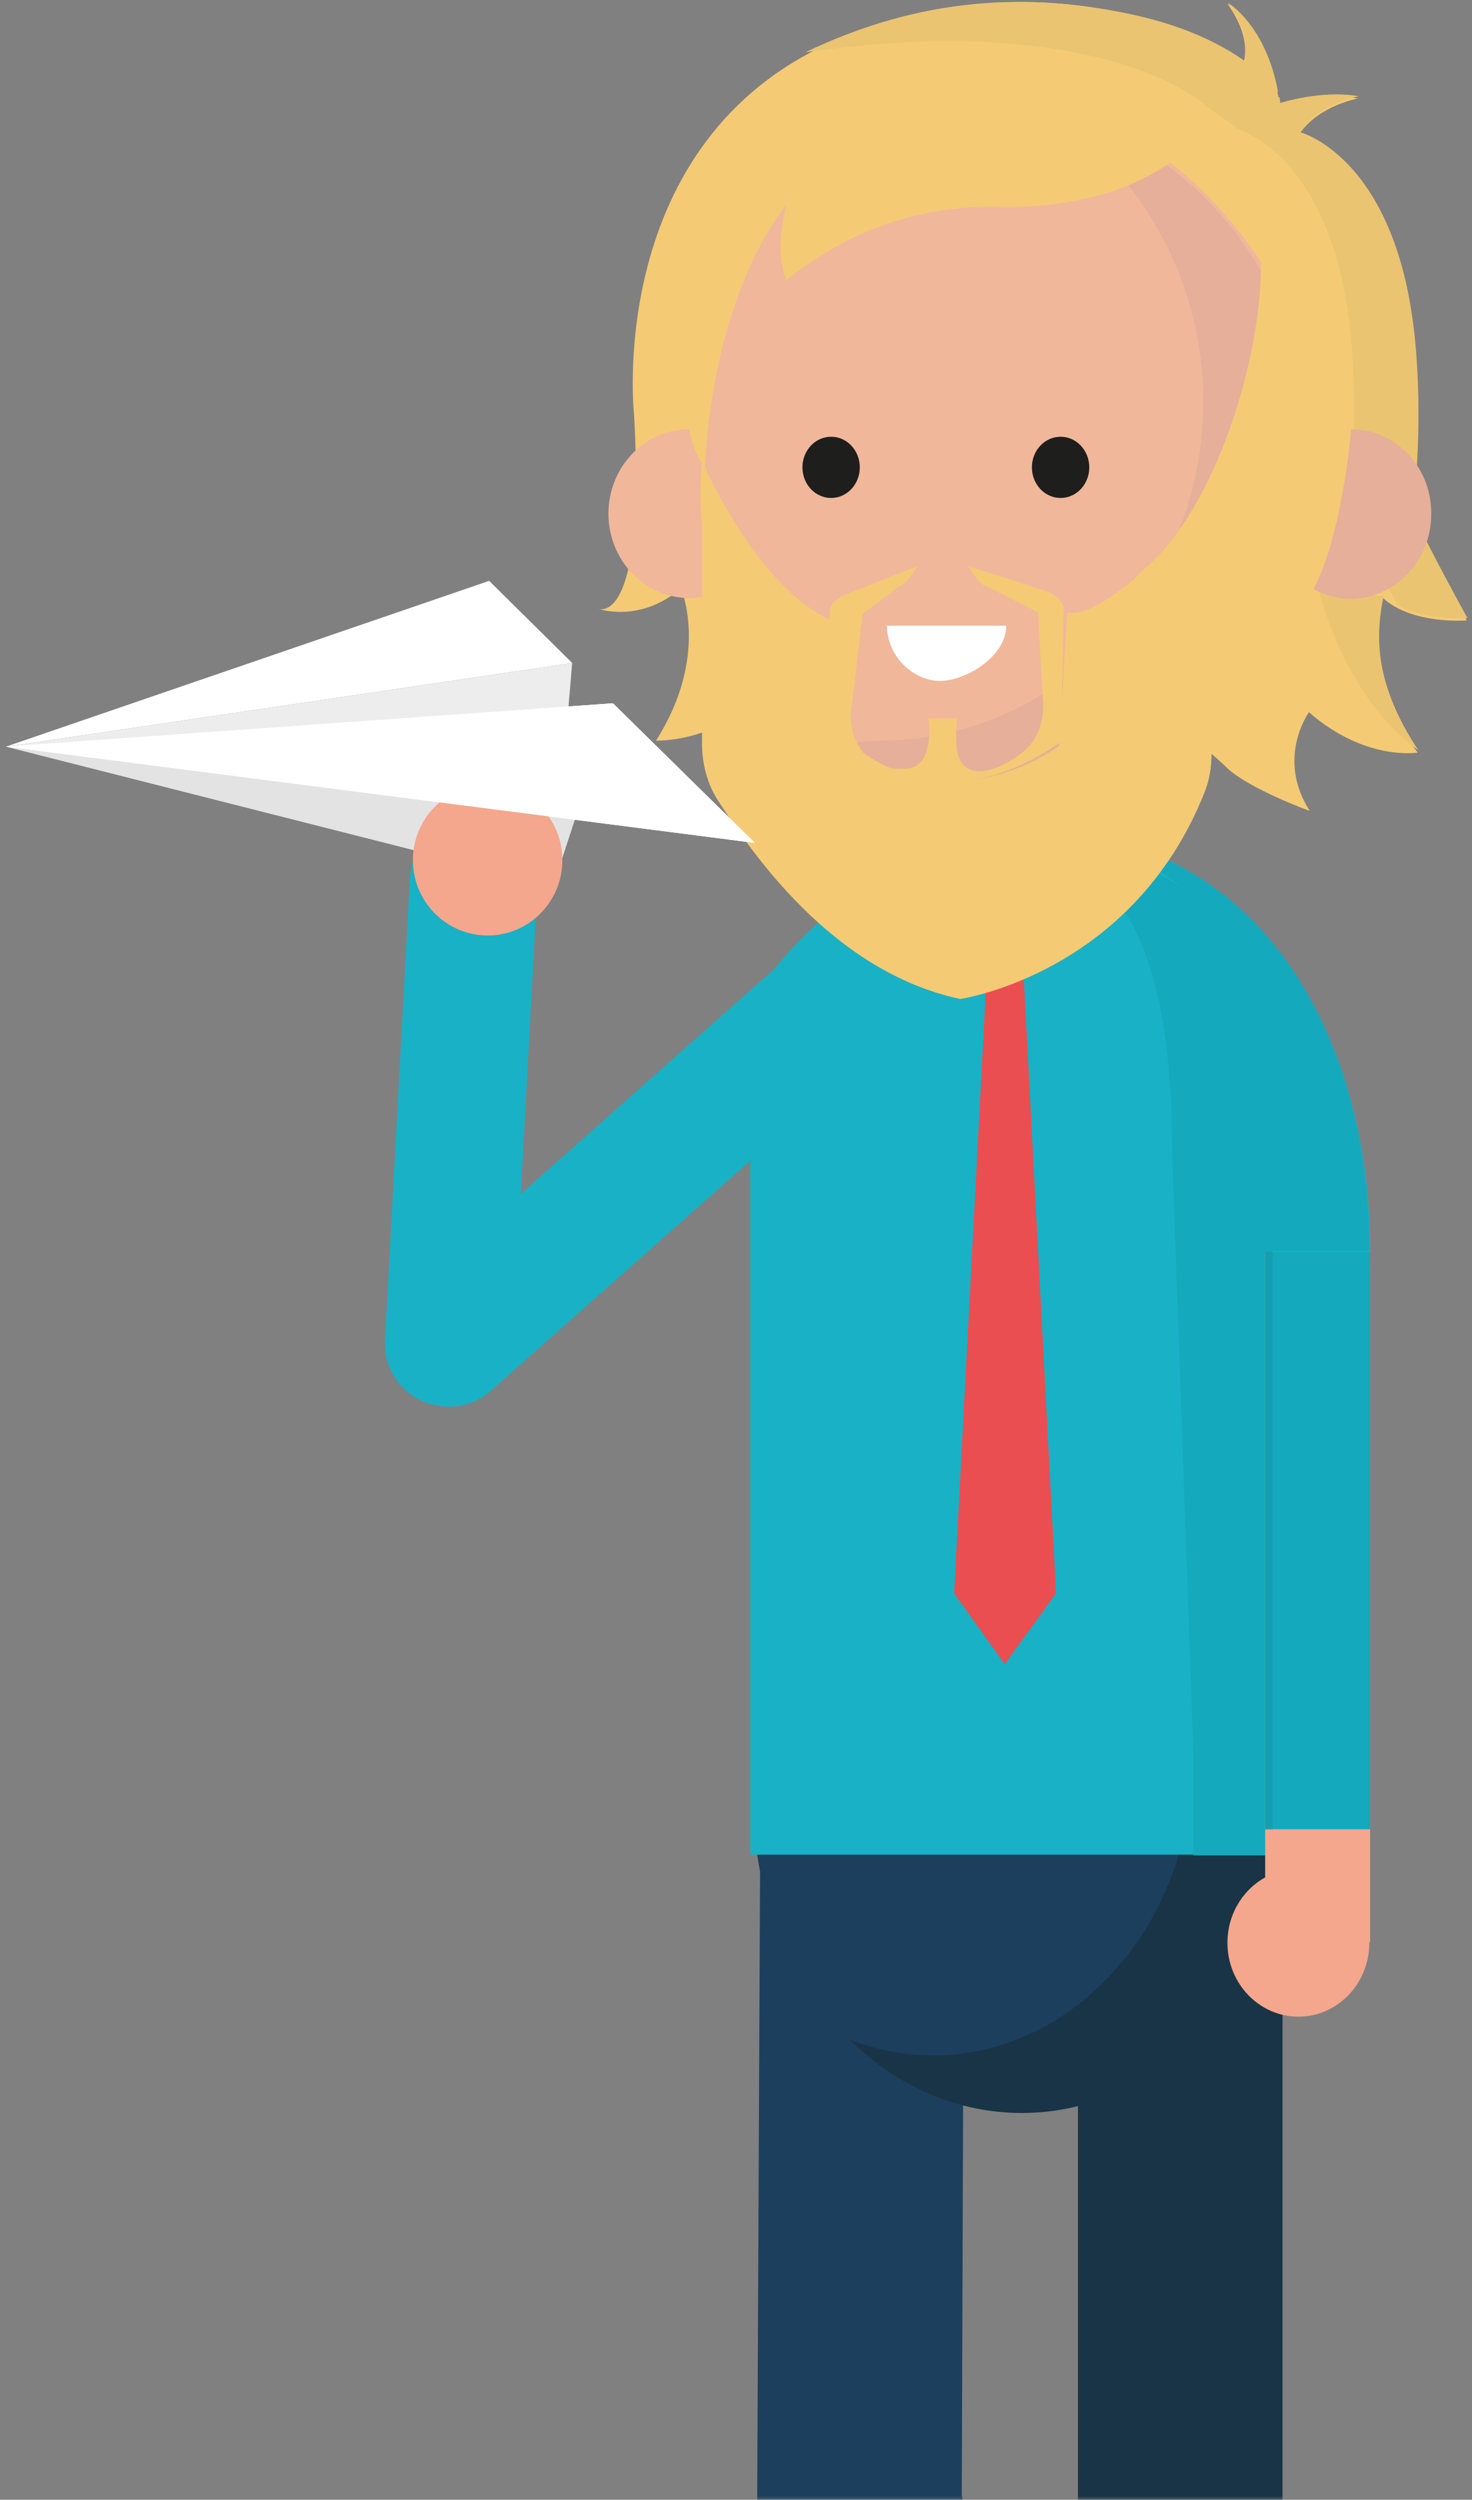 <svg width="195" height="331" viewBox="0 0 195 331" xmlns="http://www.w3.org/2000/svg" xmlns:xlink="http://www.w3.org/1999/xlink"><rect x="0" y="0" width="195" height="331" fill="#808080" stroke="none"/><title>Gustav-Papierflieger-Typ</title><defs><path id="a" d="M0 0h215v349H0z"/></defs><g transform="translate(0 -18)" fill="none" fill-rule="evenodd"><mask id="b" fill="#fff"><use xlink:href="#a"/></mask><g mask="url(#b)"><g fill-rule="nonzero" transform="translate(0 17.796)"><path fill="#183446" d="M142.8 249.54h27.1v132.679h-27.1z"/><path d="M170.7 239.851c0 21.652-16.3 39.151-35.4 39.151-19.1 0-35.4-17.5-35.4-39.151 0-21.652 16.3-34.208 35.4-34.208 19.1 0 35.4 12.556 35.4 34.208z" fill="#1C3F5E"/><path d="M100.7 245.09l-.4 87.597c12.2.099 18.8.099 27.1.198l.3-87.794h-27z" fill="#1C3F5E"/><path d="M157.4 240.543c-3.1 17.994-17.1 31.835-33.8 31.835-3.9 0-7.6-.79-11-2.076 6.1 6.03 14 9.689 22.8 9.689 19.1 0 34.5-17.796 34.5-39.448" fill="#183446"/><path d="M136.9 269.313s16.6-6.92 20.4-28.473h-23.4v9.095l-7.4 11.37 10.4 8.008z" fill="#1C3F5E"/><path fill="#1C3F5E" d="M128.7 258.24l-5.1-5.437 5.1-12.754 5.1 12.754z"/><path d="M181.5 165.7c0 29.859-16.2 62.979-43.1 62.979-26.9 0-38.8-46.369-38.8-76.226 0-7.514-8.6-1.384-6.1-8.009 7.4-19.674 24.7-33.91 44.9-33.91 26.9.098 43.1 25.31 43.1 55.167z" fill="#19B1C6"/><path d="M141 110.73v117.751c25.7-1.582 40.4-34.01 40.4-62.879 0-28.671-14.7-53.19-40.4-54.871z" fill="#14A9BD"/><path d="M175.8 170.446c-9.3 0-16.8-9.293-16.8-19.476v-31.54c-7.7-5.536-11.1-8.7-20.9-8.7-9.6 0-18.6 3.164-26.2 8.404v31.835c0 10.282.2 77.709 26.2 77.709 25.9 0 41.4-31.143 43.2-59.32-1.8.692-3.6 1.087-5.5 1.087z" fill="#19B1C6"/><path fill="#19B1C6" d="M99.4 151.563l71.8 19.378v74.842H99.4z"/><ellipse fill="#F4A78C" cx="172" cy="257.449" rx="9.4" ry="9.788"/><path d="M158.1 245.882v-13.347l-2.8-79.193c0-12.556-1.3-30.747-10.9-37.173 2-2.077-2.2-1.681.1-1.78l-4.6-3.065c7.2 1.088 14.5 4.548 19.2 8.107v29.067c0 9.491 7.5 18.192 16.8 18.192 1.9 0 3.8-.396 5.5-.99-.7 10.184-4.3 28.475-10.1 36.087v44.095h-15.2" fill="#14A9BD"/><path fill="#F4A78C" d="M167.6 165.899h13.9v91.452h-13.9zm-21-65.846v10.381c0 4.548.8 8.305-5.5 8.305s-11.5-3.658-11.5-8.305v-9.59l17-.79z"/><path fill="#14A9BD" d="M167.6 165.899h13.9v76.523h-13.9z"/><path fill="#169EB0" d="M167.6 165.899h1v76.523h-1z"/><path d="M118.3 114.686l10.2-6.427 12.4 10.381-6.2 7.316c-.3.791-1.4.989-1.9.297l-14.5-11.567z" fill="#14A9BD"/><path fill="#EA4E51" d="M130.9 125.56l-4.5 85.62 6.7 9.392 6.8-9.392-4.5-85.62z"/><path d="M181.9 80.873c1.5-1.78 1.4-1.68 1.4-1.68s1.7 1.68 3.8 2.076c2.1.395.5-3.263.5-3.263s-3.6-3.856-3.8-3.856c-.2 0-3.6 2.274-3.6 2.274l1.7 4.45z" fill="#EBC471"/><path d="M126 93.231c-6.9-.593-11.7 3.065-14.1 5.537-2.6 2.67-7 6.426-10.8 6.426-.2 0 .5-2.175.5-2.175 4.6-6.228-.7-11.27-.7-11.27-5.5 6.821-14 6.525-14 6.525 7.2-11.271 3.3-20.17 3.3-20.17-5.5 4.746-11.1 2.67-11.1 2.67s6.5 3.164 4.9-25.606c0 0-3.9-34.801 24.8-48.742 0 0 28.7-14.236 55.8 2.373 0 0 1.6-3.065-2-8.107 0 0 5.5 3.362 6.9 13.446 0 0 5.5-1.78 10.4-.89 0 0-5.2.89-7.8 4.746 0 0 12.1 2.966 15 25.31 0 0 1.6 10.677 0 24.42 0 0-2-1.978 7.2 14.632 0 0-7.2.593-11.1-2.966 0 0-3.3 10.085 4.6 20.466 0 0-6.9 1.186-14.4-5.34 0 0-4.4 6.032.1 13.051.1.099-8.1-2.966-10.9-5.635-3.7-3.56-11.3-9.69-18.4-8.602" fill="#F4CA75"/><path d="M177.7 58.925c0 24.815-21.5 47.456-45.3 47.456-23.8 0-40.8-22.64-40.8-47.456 0-24.816 19.3-44.886 43-44.886s43.1 20.169 43.1 44.886z" fill="#F0B79B"/><ellipse fill="#1E1E1C" cx="110.1" cy="62.088" rx="3.8" ry="4.054"/><ellipse fill="#1E1E1C" cx="140.5" cy="62.088" rx="3.8" ry="4.054"/><path d="M79.4 80.675c-.1 0-.2-.099-.2-.099s.1.1.2.1zm76.7-72.568s.7-1.384.1-3.757C148.7 1.384 141.3.395 134.6.494c7 .989 14.3 3.164 21.5 7.613zm8.6.494c-2-1.285-4.1-2.274-6.1-3.262 1 1.977 2 4.647 2.4 8.107 0 0 4.1-1.285 8.3-1.088C167.7 3.56 162.7.593 162.7.593c3.6 4.944 2 8.008 2 8.008zm18.6 70.492c-2.4-.197-6.6.495-8.8-1.581 0 0 3.1 14.632 13.4 22.047-6.1-9.195-5.6-15.621-4.6-20.466zm3.9-11.666c1.6-13.643 0-24.42 0-24.42-2.9-22.245-15-25.31-15-25.31 2.6-3.856 7.8-4.745 7.8-4.745-4.9-.89-10.4.89-10.4.89 0-.297-.1-.594-.1-.792-1.8.594-4.3 1.879-5.8 4.153 0 0 12.1 2.966 15 25.31 0 0 1.6 10.677 0 24.42 0 0-1.9-1.879 6.5 13.446 4 2.076 9.2 1.68 9.2 1.68-9.1-16.61-7.2-14.632-7.2-14.632z" fill="#EBC471"/><path d="M138.5 14.929c12.5 7.81 20.9 22.146 20.9 38.46 0 24.815-19.3 44.885-43 44.885-2.9 0-9.2 1.483-11.9.89 6.5 4.053 17.4 4.646 25.5 4.646 23.8 0 43-20.07 43-44.885 0-21.751-14.8-39.844-34.5-43.996z" fill="#E5AF99"/><ellipse fill="#F0B79B" cx="91.3" cy="68.218" rx="10.7" ry="11.172"/><path d="M91.3 57.046s.5 3.065 2.1 5.141c0 0 .4-21.355 10.8-34.9 0 0-1.8 6.13 0 9.986 0 0 2.7-2.274 7-4.647 6.5-3.56 14-5.24 21.5-5.042 5.5.099 14.8-.593 22.3-5.833 0 0 18.8 13.248 21.6 39.645 0 0 1.2-1.68 1-4.251l1.2-6.03-5.4-19.675-13.2-15.325-15.1-4.152h-21.3l-15.7 4.152-7.8 7.02-6.9 11.073-6 12.26v5.437l3.9 5.141z" fill="#F4CA75"/><path d="M117.5 83.048c0 4.054 3.5 7.316 7 7.316s8.8-3.262 8.8-7.316h-15.8z" fill="#FFF"/><path d="M144.2 101.14v11.964c0 5.24-4.1 9.49-9.1 9.49s-9.1-4.25-9.1-9.49V102.03l18.2-.89z" fill="#E5AF99"/><path d="M109.9 99.46V81.17c0-1.088 1.4-1.978 2.2-2.274l9.5-3.757-1.3 1.78c-.3.395-.7.691-1.1.89l-4.9 3.657-1.6 13.347c0 2.966 1.4 5.636 3.7 6.624 1.1.495 2.5.692 4.1.495 1-.198 1.9-.989 2.2-2.175.3-.989.6-2.274.3-4.45h3.8s-.3 2.176 0 4.35c.3 1.682 1.3 2.571 2.7 2.67 1.3.1 3.4-.593 5.8-2.373 1.8-1.285 2.9-3.658 2.9-6.228l-.7-12.457-6.9-3.46c-.5-.199-.9-.495-1.2-.99l-1.2-1.68 10.5 3.361c.8.297 2.2 1.286 2.2 2.274l-.3 17.599s-6.8 5.338-15 5.437c-.5 0-.9-.099-1.4 0-1.8.297-9.3-.79-14.3-4.35zm66.8-38.657s-8.2 16.214-21.6 20.367l.7 18.784c0 .1 21.3-11.962 20.9-39.15z" fill="#F4CA75"/><path d="M93 61.199s7.3 17.301 17.8 21.454v16.906c0-.099-20.2-12.062-17.8-38.36z" fill="#F4CA75"/><path d="M93 68.218V98.67c0 2.67.7 5.339 2.1 7.514 4.3 6.624 15 22.64 32.1 26.299 0 0 22.7-3.263 32.3-27.189.7-1.68 1-3.46 1-5.339l-.3-32.626s-13.8 15.325-18.8 13.94l-1.1 17.698s-17.8 13.544-32.5-5.438L97 75.138l-4-6.92z" fill="#F4CA75"/><path d="M167 32.527c.8 14.435-6.2 35.296-15.3 42.908-9.1 7.514 15.3 8.898 15.3 8.898l6.6-5.833s1.4-2.373 2.7-7.217c1.8-6.822 3.7-17.203 2.6-21.158" fill="#F4CA75"/><path d="M179 57.046c-.8 8.503-2.6 16.709-5 21.158 1.5.79 3.2 1.285 4.9 1.285 5.9 0 10.7-5.042 10.7-11.172.1-6.229-4.7-11.27-10.6-11.27z" fill="#E5AF99"/><path d="M166.5 18.488c-3.9-1.878-6.8-4.35-6.8-4.35s-13.5-12.655-53-7.02C122-.198 136.2-.89 150.2 2.175c14 3.065 18.7 9.788 18.7 9.788s.8.395.3 3.56c-.4 3.163.4 4.448-2.7 2.965z" fill="#EBC471"/><path d="M59.5 186.463c-1.2 0-2.5-.297-3.7-.791-3.1-1.483-5-4.647-4.8-8.008l3.3-61.1c.3-4.647 4.3-8.206 8.9-7.91 4.7.297 8.3 4.252 8 8.8L69 158.286l33.9-30.056c3.5-3.065 8.9-2.768 12 .594 3.1 3.46 2.8 8.799-.6 11.864l-49.2 43.6a8.263 8.263 0 0 1-5.6 2.175z" fill="#19B1C6"/><path fill="#EDEDED" d="M73.3 117.454l2.5-29.462-75 11.073z"/><path fill="#FFF" d="M64.8 77.116l11 10.876-75 11.073z"/><path fill="#E3E3E3" d="M73.3 117.454l7.9-24.124L.8 99.065z"/><path fill="#FFF" d="M100 111.818L81.2 93.33.8 99.065z"/><ellipse fill="#F4A78C" cx="64.6" cy="114.092" rx="9.9" ry="9.986"/><path fill="#FFF" d="M100 111.818L81.2 93.33.8 99.065z"/><path fill="#1C3F5E" d="M100.4 330.808h27.1v51.411h-27.1z"/></g></g></g></svg>